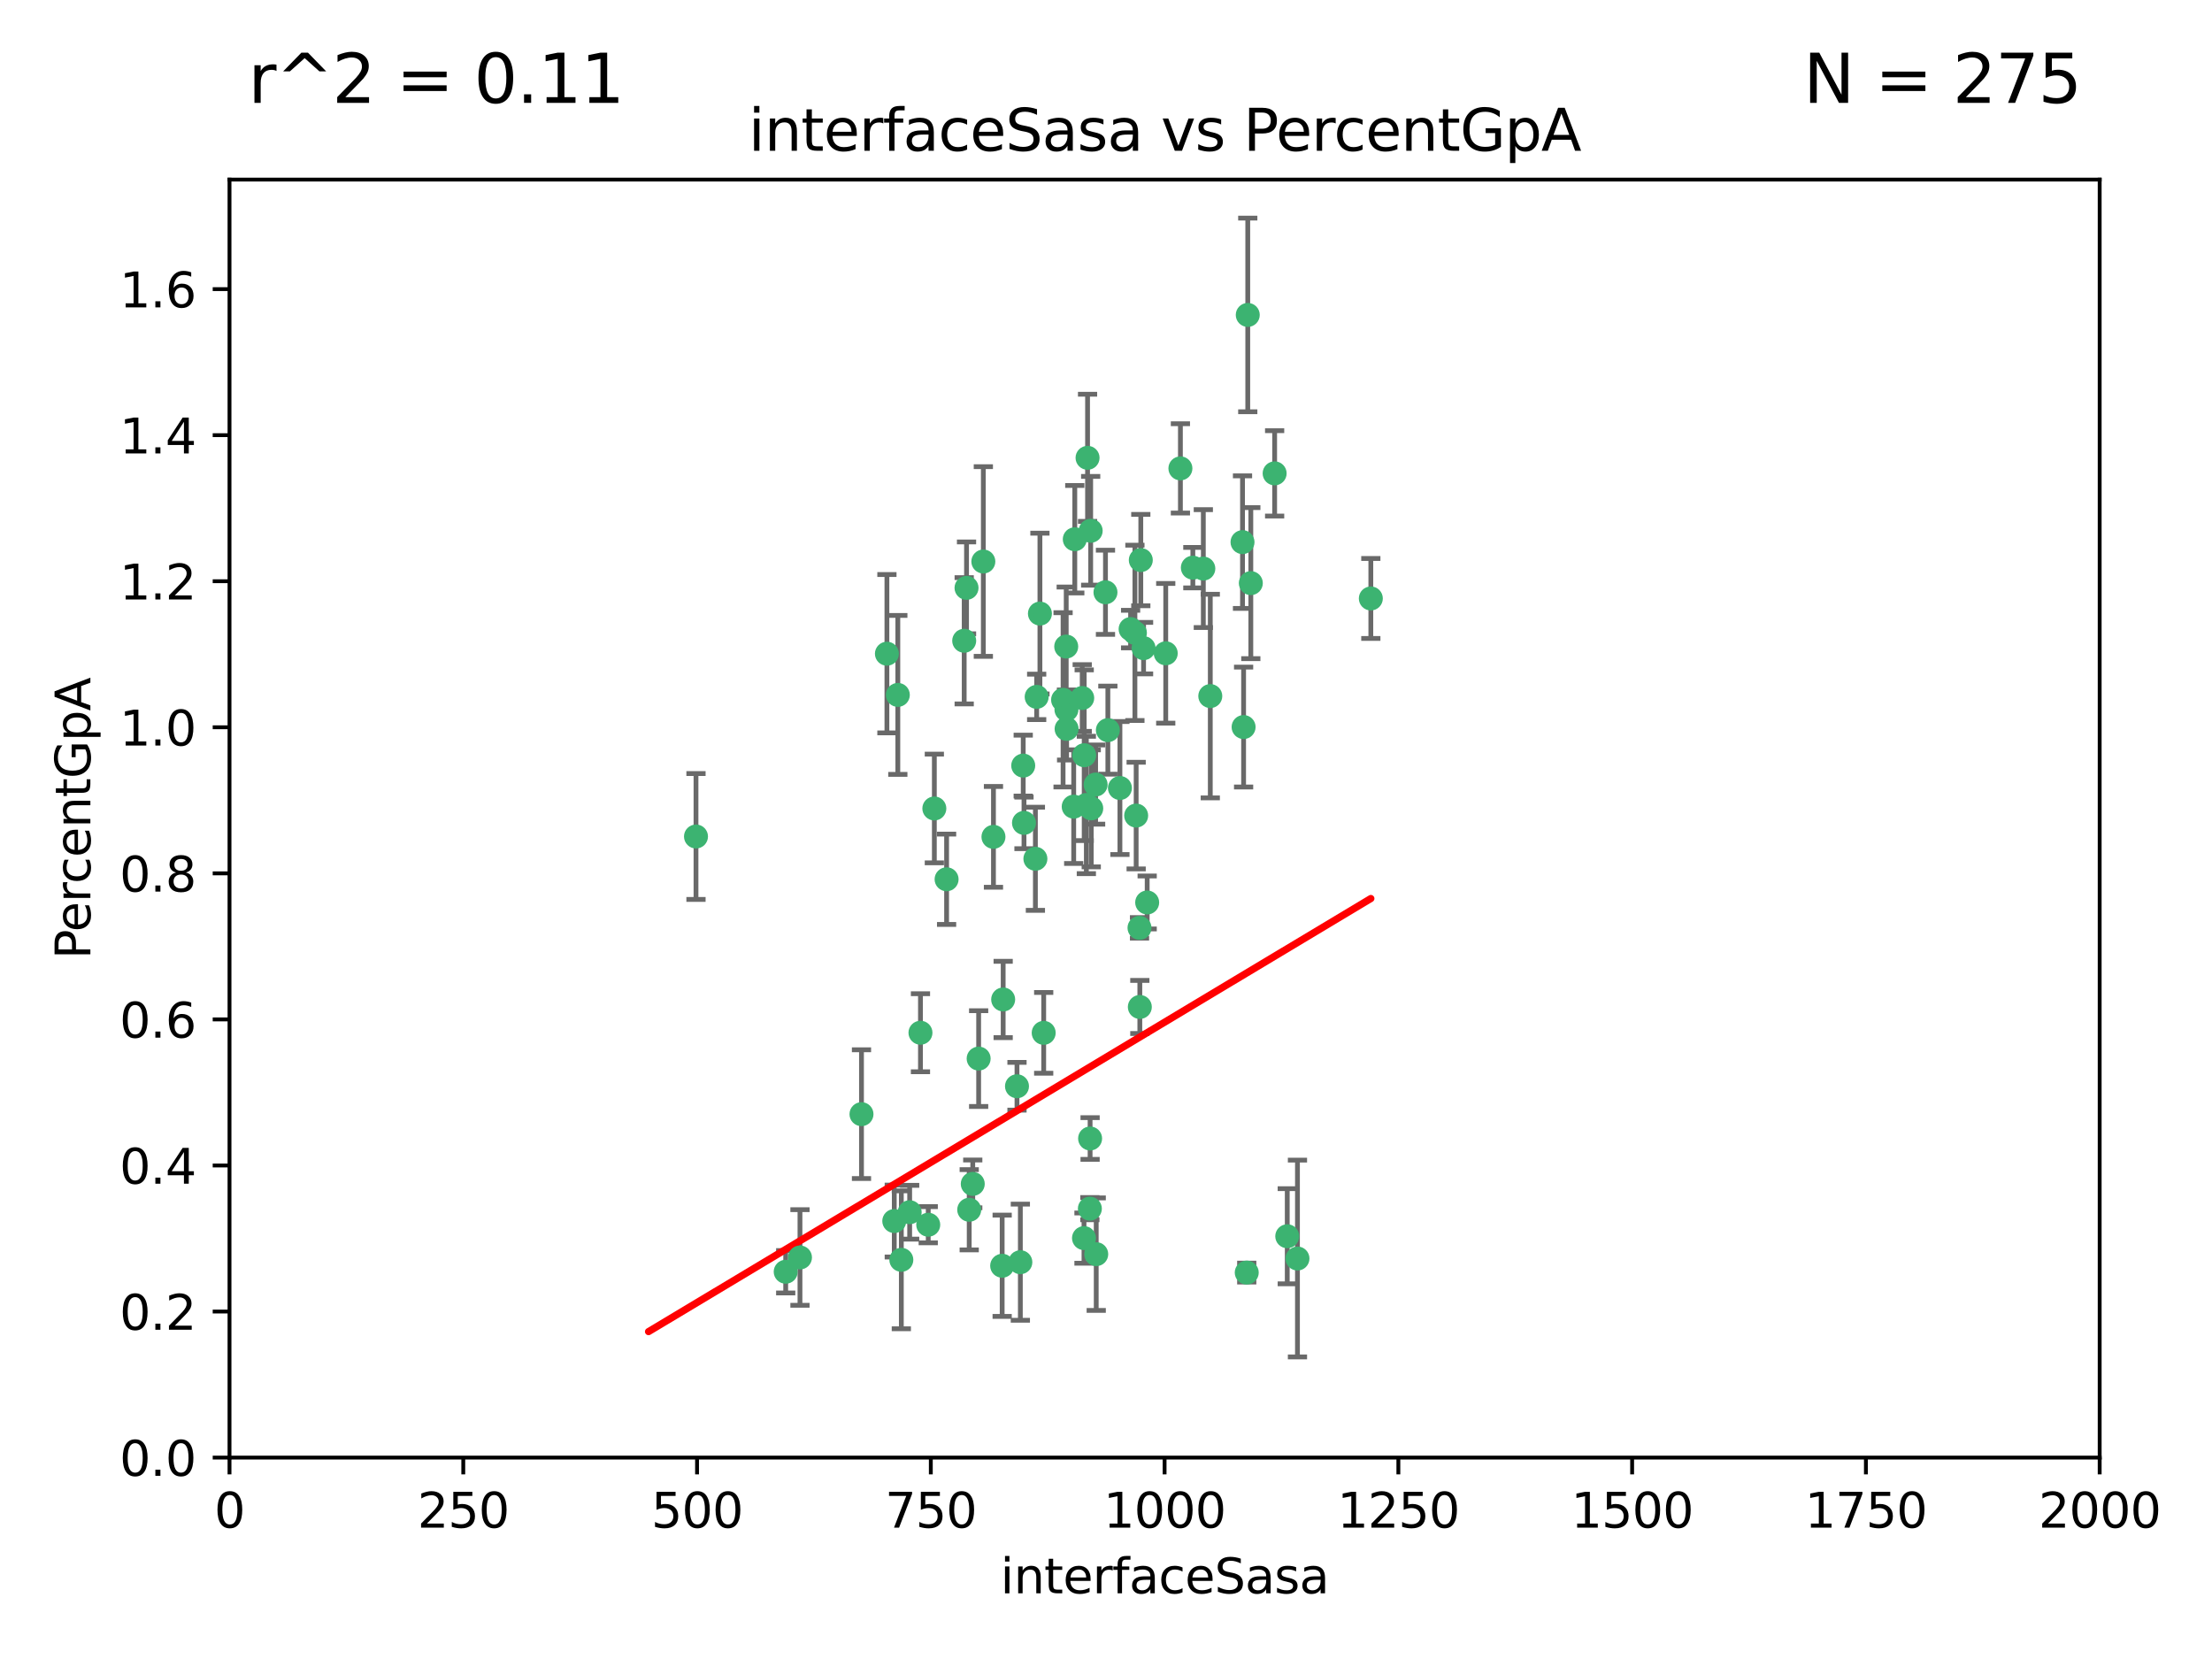 <?xml version="1.0" encoding="utf-8" standalone="no"?>
<!DOCTYPE svg PUBLIC "-//W3C//DTD SVG 1.1//EN"
  "http://www.w3.org/Graphics/SVG/1.1/DTD/svg11.dtd">
<svg xmlns:xlink="http://www.w3.org/1999/xlink" width="460.8pt" height="345.6pt" viewBox="0 0 460.8 345.6" xmlns="http://www.w3.org/2000/svg" version="1.1">
 <defs>
  <style type="text/css">*{stroke-linejoin: round; stroke-linecap: butt}</style>
 </defs>
 <g id="figure_1">
  <g id="patch_1">
   <path d="M 0 345.6 
L 460.8 345.6 
L 460.8 0 
L 0 0 
z
" style="fill: #ffffff"/>
  </g>
  <g id="axes_1">
   <g id="patch_2">
    <path d="M 47.81 303.64 
L 437.4 303.64 
L 437.4 37.411 
L 47.81 37.411 
z
" style="fill: #ffffff"/>
   </g>
   <g id="PathCollection_1">
    <defs>
     <path id="mbb49c3c418" d="M 0 1.118 
C 0.297 1.118 0.581 1 0.791 0.791 
C 1 0.581 1.118 0.297 1.118 0 
C 1.118 -0.297 1 -0.581 0.791 -0.791 
C 0.581 -1 0.297 -1.118 0 -1.118 
C -0.297 -1.118 -0.581 -1 -0.791 -0.791 
C -1 -0.581 -1.118 -0.297 -1.118 0 
C -1.118 0.297 -1 0.581 -0.791 0.791 
C -0.581 1 -0.297 1.118 0 1.118 
z
" style="stroke: #3cb371"/>
    </defs>
    <g clip-path="url(#pcf3294a32f)">
     <use xlink:href="#mbb49c3c418" x="258.839" y="112.935" style="fill: #3cb371; stroke: #3cb371"/>
     <use xlink:href="#mbb49c3c418" x="235.526" y="131.048" style="fill: #3cb371; stroke: #3cb371"/>
     <use xlink:href="#mbb49c3c418" x="265.53" y="98.611" style="fill: #3cb371; stroke: #3cb371"/>
     <use xlink:href="#mbb49c3c418" x="225.86" y="157.33" style="fill: #3cb371; stroke: #3cb371"/>
     <use xlink:href="#mbb49c3c418" x="259.065" y="151.457" style="fill: #3cb371; stroke: #3cb371"/>
     <use xlink:href="#mbb49c3c418" x="259.932" y="65.606" style="fill: #3cb371; stroke: #3cb371"/>
     <use xlink:href="#mbb49c3c418" x="242.845" y="136.097" style="fill: #3cb371; stroke: #3cb371"/>
     <use xlink:href="#mbb49c3c418" x="216.635" y="127.82" style="fill: #3cb371; stroke: #3cb371"/>
     <use xlink:href="#mbb49c3c418" x="163.676" y="264.927" style="fill: #3cb371; stroke: #3cb371"/>
     <use xlink:href="#mbb49c3c418" x="250.675" y="118.446" style="fill: #3cb371; stroke: #3cb371"/>
     <use xlink:href="#mbb49c3c418" x="233.3" y="164.157" style="fill: #3cb371; stroke: #3cb371"/>
     <use xlink:href="#mbb49c3c418" x="222.161" y="147.818" style="fill: #3cb371; stroke: #3cb371"/>
     <use xlink:href="#mbb49c3c418" x="221.458" y="145.786" style="fill: #3cb371; stroke: #3cb371"/>
     <use xlink:href="#mbb49c3c418" x="238.226" y="135.021" style="fill: #3cb371; stroke: #3cb371"/>
     <use xlink:href="#mbb49c3c418" x="236.422" y="131.834" style="fill: #3cb371; stroke: #3cb371"/>
     <use xlink:href="#mbb49c3c418" x="226.558" y="95.371" style="fill: #3cb371; stroke: #3cb371"/>
     <use xlink:href="#mbb49c3c418" x="223.671" y="168.041" style="fill: #3cb371; stroke: #3cb371"/>
     <use xlink:href="#mbb49c3c418" x="248.492" y="118.255" style="fill: #3cb371; stroke: #3cb371"/>
     <use xlink:href="#mbb49c3c418" x="223.897" y="112.334" style="fill: #3cb371; stroke: #3cb371"/>
     <use xlink:href="#mbb49c3c418" x="225.446" y="145.408" style="fill: #3cb371; stroke: #3cb371"/>
     <use xlink:href="#mbb49c3c418" x="230.29" y="123.385" style="fill: #3cb371; stroke: #3cb371"/>
     <use xlink:href="#mbb49c3c418" x="200.86" y="133.482" style="fill: #3cb371; stroke: #3cb371"/>
     <use xlink:href="#mbb49c3c418" x="217.42" y="215.161" style="fill: #3cb371; stroke: #3cb371"/>
     <use xlink:href="#mbb49c3c418" x="237.649" y="116.673" style="fill: #3cb371; stroke: #3cb371"/>
     <use xlink:href="#mbb49c3c418" x="259.72" y="265.1" style="fill: #3cb371; stroke: #3cb371"/>
     <use xlink:href="#mbb49c3c418" x="213.316" y="171.42" style="fill: #3cb371; stroke: #3cb371"/>
     <use xlink:href="#mbb49c3c418" x="204.848" y="116.973" style="fill: #3cb371; stroke: #3cb371"/>
     <use xlink:href="#mbb49c3c418" x="245.901" y="97.572" style="fill: #3cb371; stroke: #3cb371"/>
     <use xlink:href="#mbb49c3c418" x="285.569" y="124.669" style="fill: #3cb371; stroke: #3cb371"/>
     <use xlink:href="#mbb49c3c418" x="215.957" y="145.171" style="fill: #3cb371; stroke: #3cb371"/>
     <use xlink:href="#mbb49c3c418" x="194.641" y="168.419" style="fill: #3cb371; stroke: #3cb371"/>
     <use xlink:href="#mbb49c3c418" x="191.75" y="215.139" style="fill: #3cb371; stroke: #3cb371"/>
     <use xlink:href="#mbb49c3c418" x="184.761" y="136.178" style="fill: #3cb371; stroke: #3cb371"/>
     <use xlink:href="#mbb49c3c418" x="228.364" y="261.264" style="fill: #3cb371; stroke: #3cb371"/>
     <use xlink:href="#mbb49c3c418" x="213.156" y="159.488" style="fill: #3cb371; stroke: #3cb371"/>
     <use xlink:href="#mbb49c3c418" x="222.113" y="134.689" style="fill: #3cb371; stroke: #3cb371"/>
     <use xlink:href="#mbb49c3c418" x="215.692" y="178.897" style="fill: #3cb371; stroke: #3cb371"/>
     <use xlink:href="#mbb49c3c418" x="268.16" y="257.532" style="fill: #3cb371; stroke: #3cb371"/>
     <use xlink:href="#mbb49c3c418" x="228.237" y="163.438" style="fill: #3cb371; stroke: #3cb371"/>
     <use xlink:href="#mbb49c3c418" x="222.194" y="151.836" style="fill: #3cb371; stroke: #3cb371"/>
     <use xlink:href="#mbb49c3c418" x="225.816" y="257.919" style="fill: #3cb371; stroke: #3cb371"/>
     <use xlink:href="#mbb49c3c418" x="212.558" y="262.94" style="fill: #3cb371; stroke: #3cb371"/>
     <use xlink:href="#mbb49c3c418" x="202.643" y="246.63" style="fill: #3cb371; stroke: #3cb371"/>
     <use xlink:href="#mbb49c3c418" x="237.381" y="193.29" style="fill: #3cb371; stroke: #3cb371"/>
     <use xlink:href="#mbb49c3c418" x="197.192" y="183.167" style="fill: #3cb371; stroke: #3cb371"/>
     <use xlink:href="#mbb49c3c418" x="227.088" y="237.168" style="fill: #3cb371; stroke: #3cb371"/>
     <use xlink:href="#mbb49c3c418" x="208.978" y="208.206" style="fill: #3cb371; stroke: #3cb371"/>
     <use xlink:href="#mbb49c3c418" x="227.208" y="110.571" style="fill: #3cb371; stroke: #3cb371"/>
     <use xlink:href="#mbb49c3c418" x="260.569" y="121.476" style="fill: #3cb371; stroke: #3cb371"/>
     <use xlink:href="#mbb49c3c418" x="230.787" y="152.103" style="fill: #3cb371; stroke: #3cb371"/>
     <use xlink:href="#mbb49c3c418" x="236.683" y="169.899" style="fill: #3cb371; stroke: #3cb371"/>
     <use xlink:href="#mbb49c3c418" x="193.369" y="255.133" style="fill: #3cb371; stroke: #3cb371"/>
     <use xlink:href="#mbb49c3c418" x="206.956" y="174.332" style="fill: #3cb371; stroke: #3cb371"/>
     <use xlink:href="#mbb49c3c418" x="270.285" y="262.172" style="fill: #3cb371; stroke: #3cb371"/>
     <use xlink:href="#mbb49c3c418" x="237.447" y="209.769" style="fill: #3cb371; stroke: #3cb371"/>
     <use xlink:href="#mbb49c3c418" x="211.857" y="226.286" style="fill: #3cb371; stroke: #3cb371"/>
     <use xlink:href="#mbb49c3c418" x="203.87" y="220.522" style="fill: #3cb371; stroke: #3cb371"/>
     <use xlink:href="#mbb49c3c418" x="227.327" y="168.396" style="fill: #3cb371; stroke: #3cb371"/>
     <use xlink:href="#mbb49c3c418" x="186.294" y="254.364" style="fill: #3cb371; stroke: #3cb371"/>
     <use xlink:href="#mbb49c3c418" x="238.978" y="188.002" style="fill: #3cb371; stroke: #3cb371"/>
     <use xlink:href="#mbb49c3c418" x="166.649" y="261.955" style="fill: #3cb371; stroke: #3cb371"/>
     <use xlink:href="#mbb49c3c418" x="179.464" y="232.101" style="fill: #3cb371; stroke: #3cb371"/>
     <use xlink:href="#mbb49c3c418" x="187.764" y="262.443" style="fill: #3cb371; stroke: #3cb371"/>
     <use xlink:href="#mbb49c3c418" x="226.307" y="167.688" style="fill: #3cb371; stroke: #3cb371"/>
     <use xlink:href="#mbb49c3c418" x="201.345" y="122.465" style="fill: #3cb371; stroke: #3cb371"/>
     <use xlink:href="#mbb49c3c418" x="187.034" y="144.762" style="fill: #3cb371; stroke: #3cb371"/>
     <use xlink:href="#mbb49c3c418" x="252.125" y="145.004" style="fill: #3cb371; stroke: #3cb371"/>
     <use xlink:href="#mbb49c3c418" x="208.769" y="263.681" style="fill: #3cb371; stroke: #3cb371"/>
     <use xlink:href="#mbb49c3c418" x="201.905" y="252.015" style="fill: #3cb371; stroke: #3cb371"/>
     <use xlink:href="#mbb49c3c418" x="189.5" y="252.529" style="fill: #3cb371; stroke: #3cb371"/>
     <use xlink:href="#mbb49c3c418" x="227.039" y="251.785" style="fill: #3cb371; stroke: #3cb371"/>
     <use xlink:href="#mbb49c3c418" x="144.987" y="174.257" style="fill: #3cb371; stroke: #3cb371"/>
    </g>
   </g>
   <g id="matplotlib.axis_1">
    <g id="xtick_1">
     <g id="line2d_1">
      <defs>
       <path id="m41fd94921b" d="M 0 0 
L 0 3.5 
" style="stroke: #000000; stroke-width: 0.8"/>
      </defs>
      <g>
       <use xlink:href="#m41fd94921b" x="47.81" y="303.64" style="stroke: #000000; stroke-width: 0.8"/>
      </g>
     </g>
     <g id="text_1">
      <!-- 0 -->
      <g transform="translate(44.629 318.238)scale(0.1 -0.1)">
       <defs>
        <path id="DejaVuSans-30" d="M 2034 4250 
Q 1547 4250 1301 3770 
Q 1056 3291 1056 2328 
Q 1056 1369 1301 889 
Q 1547 409 2034 409 
Q 2525 409 2770 889 
Q 3016 1369 3016 2328 
Q 3016 3291 2770 3770 
Q 2525 4250 2034 4250 
z
M 2034 4750 
Q 2819 4750 3233 4129 
Q 3647 3509 3647 2328 
Q 3647 1150 3233 529 
Q 2819 -91 2034 -91 
Q 1250 -91 836 529 
Q 422 1150 422 2328 
Q 422 3509 836 4129 
Q 1250 4750 2034 4750 
z
" transform="scale(0.016)"/>
       </defs>
       <use xlink:href="#DejaVuSans-30"/>
      </g>
     </g>
    </g>
    <g id="xtick_2">
     <g id="line2d_2">
      <g>
       <use xlink:href="#m41fd94921b" x="96.509" y="303.64" style="stroke: #000000; stroke-width: 0.8"/>
      </g>
     </g>
     <g id="text_2">
      <!-- 250 -->
      <g transform="translate(86.965 318.238)scale(0.1 -0.1)">
       <defs>
        <path id="DejaVuSans-32" d="M 1228 531 
L 3431 531 
L 3431 0 
L 469 0 
L 469 531 
Q 828 903 1448 1529 
Q 2069 2156 2228 2338 
Q 2531 2678 2651 2914 
Q 2772 3150 2772 3378 
Q 2772 3750 2511 3984 
Q 2250 4219 1831 4219 
Q 1534 4219 1204 4116 
Q 875 4013 500 3803 
L 500 4441 
Q 881 4594 1212 4672 
Q 1544 4750 1819 4750 
Q 2544 4750 2975 4387 
Q 3406 4025 3406 3419 
Q 3406 3131 3298 2873 
Q 3191 2616 2906 2266 
Q 2828 2175 2409 1742 
Q 1991 1309 1228 531 
z
" transform="scale(0.016)"/>
        <path id="DejaVuSans-35" d="M 691 4666 
L 3169 4666 
L 3169 4134 
L 1269 4134 
L 1269 2991 
Q 1406 3038 1543 3061 
Q 1681 3084 1819 3084 
Q 2600 3084 3056 2656 
Q 3513 2228 3513 1497 
Q 3513 744 3044 326 
Q 2575 -91 1722 -91 
Q 1428 -91 1123 -41 
Q 819 9 494 109 
L 494 744 
Q 775 591 1075 516 
Q 1375 441 1709 441 
Q 2250 441 2565 725 
Q 2881 1009 2881 1497 
Q 2881 1984 2565 2268 
Q 2250 2553 1709 2553 
Q 1456 2553 1204 2497 
Q 953 2441 691 2322 
L 691 4666 
z
" transform="scale(0.016)"/>
       </defs>
       <use xlink:href="#DejaVuSans-32"/>
       <use xlink:href="#DejaVuSans-35" x="63.623"/>
       <use xlink:href="#DejaVuSans-30" x="127.246"/>
      </g>
     </g>
    </g>
    <g id="xtick_3">
     <g id="line2d_3">
      <g>
       <use xlink:href="#m41fd94921b" x="145.208" y="303.64" style="stroke: #000000; stroke-width: 0.8"/>
      </g>
     </g>
     <g id="text_3">
      <!-- 500 -->
      <g transform="translate(135.664 318.238)scale(0.1 -0.1)">
       <use xlink:href="#DejaVuSans-35"/>
       <use xlink:href="#DejaVuSans-30" x="63.623"/>
       <use xlink:href="#DejaVuSans-30" x="127.246"/>
      </g>
     </g>
    </g>
    <g id="xtick_4">
     <g id="line2d_4">
      <g>
       <use xlink:href="#m41fd94921b" x="193.906" y="303.64" style="stroke: #000000; stroke-width: 0.8"/>
      </g>
     </g>
     <g id="text_4">
      <!-- 750 -->
      <g transform="translate(184.363 318.238)scale(0.1 -0.1)">
       <defs>
        <path id="DejaVuSans-37" d="M 525 4666 
L 3525 4666 
L 3525 4397 
L 1831 0 
L 1172 0 
L 2766 4134 
L 525 4134 
L 525 4666 
z
" transform="scale(0.016)"/>
       </defs>
       <use xlink:href="#DejaVuSans-37"/>
       <use xlink:href="#DejaVuSans-35" x="63.623"/>
       <use xlink:href="#DejaVuSans-30" x="127.246"/>
      </g>
     </g>
    </g>
    <g id="xtick_5">
     <g id="line2d_5">
      <g>
       <use xlink:href="#m41fd94921b" x="242.605" y="303.64" style="stroke: #000000; stroke-width: 0.8"/>
      </g>
     </g>
     <g id="text_5">
      <!-- 1000 -->
      <g transform="translate(229.88 318.238)scale(0.1 -0.1)">
       <defs>
        <path id="DejaVuSans-31" d="M 794 531 
L 1825 531 
L 1825 4091 
L 703 3866 
L 703 4441 
L 1819 4666 
L 2450 4666 
L 2450 531 
L 3481 531 
L 3481 0 
L 794 0 
L 794 531 
z
" transform="scale(0.016)"/>
       </defs>
       <use xlink:href="#DejaVuSans-31"/>
       <use xlink:href="#DejaVuSans-30" x="63.623"/>
       <use xlink:href="#DejaVuSans-30" x="127.246"/>
       <use xlink:href="#DejaVuSans-30" x="190.869"/>
      </g>
     </g>
    </g>
    <g id="xtick_6">
     <g id="line2d_6">
      <g>
       <use xlink:href="#m41fd94921b" x="291.304" y="303.64" style="stroke: #000000; stroke-width: 0.8"/>
      </g>
     </g>
     <g id="text_6">
      <!-- 1250 -->
      <g transform="translate(278.579 318.238)scale(0.1 -0.1)">
       <use xlink:href="#DejaVuSans-31"/>
       <use xlink:href="#DejaVuSans-32" x="63.623"/>
       <use xlink:href="#DejaVuSans-35" x="127.246"/>
       <use xlink:href="#DejaVuSans-30" x="190.869"/>
      </g>
     </g>
    </g>
    <g id="xtick_7">
     <g id="line2d_7">
      <g>
       <use xlink:href="#m41fd94921b" x="340.002" y="303.64" style="stroke: #000000; stroke-width: 0.8"/>
      </g>
     </g>
     <g id="text_7">
      <!-- 1500 -->
      <g transform="translate(327.277 318.238)scale(0.1 -0.1)">
       <use xlink:href="#DejaVuSans-31"/>
       <use xlink:href="#DejaVuSans-35" x="63.623"/>
       <use xlink:href="#DejaVuSans-30" x="127.246"/>
       <use xlink:href="#DejaVuSans-30" x="190.869"/>
      </g>
     </g>
    </g>
    <g id="xtick_8">
     <g id="line2d_8">
      <g>
       <use xlink:href="#m41fd94921b" x="388.701" y="303.64" style="stroke: #000000; stroke-width: 0.8"/>
      </g>
     </g>
     <g id="text_8">
      <!-- 1750 -->
      <g transform="translate(375.976 318.238)scale(0.1 -0.1)">
       <use xlink:href="#DejaVuSans-31"/>
       <use xlink:href="#DejaVuSans-37" x="63.623"/>
       <use xlink:href="#DejaVuSans-35" x="127.246"/>
       <use xlink:href="#DejaVuSans-30" x="190.869"/>
      </g>
     </g>
    </g>
    <g id="xtick_9">
     <g id="line2d_9">
      <g>
       <use xlink:href="#m41fd94921b" x="437.4" y="303.64" style="stroke: #000000; stroke-width: 0.8"/>
      </g>
     </g>
     <g id="text_9">
      <!-- 2000 -->
      <g transform="translate(424.675 318.238)scale(0.1 -0.1)">
       <use xlink:href="#DejaVuSans-32"/>
       <use xlink:href="#DejaVuSans-30" x="63.623"/>
       <use xlink:href="#DejaVuSans-30" x="127.246"/>
       <use xlink:href="#DejaVuSans-30" x="190.869"/>
      </g>
     </g>
    </g>
    <g id="text_10">
     <!-- interfaceSasa -->
     <g transform="translate(208.398 331.917)scale(0.1 -0.1)">
      <defs>
       <path id="DejaVuSans-69" d="M 603 3500 
L 1178 3500 
L 1178 0 
L 603 0 
L 603 3500 
z
M 603 4863 
L 1178 4863 
L 1178 4134 
L 603 4134 
L 603 4863 
z
" transform="scale(0.016)"/>
       <path id="DejaVuSans-6e" d="M 3513 2113 
L 3513 0 
L 2938 0 
L 2938 2094 
Q 2938 2591 2744 2837 
Q 2550 3084 2163 3084 
Q 1697 3084 1428 2787 
Q 1159 2491 1159 1978 
L 1159 0 
L 581 0 
L 581 3500 
L 1159 3500 
L 1159 2956 
Q 1366 3272 1645 3428 
Q 1925 3584 2291 3584 
Q 2894 3584 3203 3211 
Q 3513 2838 3513 2113 
z
" transform="scale(0.016)"/>
       <path id="DejaVuSans-74" d="M 1172 4494 
L 1172 3500 
L 2356 3500 
L 2356 3053 
L 1172 3053 
L 1172 1153 
Q 1172 725 1289 603 
Q 1406 481 1766 481 
L 2356 481 
L 2356 0 
L 1766 0 
Q 1100 0 847 248 
Q 594 497 594 1153 
L 594 3053 
L 172 3053 
L 172 3500 
L 594 3500 
L 594 4494 
L 1172 4494 
z
" transform="scale(0.016)"/>
       <path id="DejaVuSans-65" d="M 3597 1894 
L 3597 1613 
L 953 1613 
Q 991 1019 1311 708 
Q 1631 397 2203 397 
Q 2534 397 2845 478 
Q 3156 559 3463 722 
L 3463 178 
Q 3153 47 2828 -22 
Q 2503 -91 2169 -91 
Q 1331 -91 842 396 
Q 353 884 353 1716 
Q 353 2575 817 3079 
Q 1281 3584 2069 3584 
Q 2775 3584 3186 3129 
Q 3597 2675 3597 1894 
z
M 3022 2063 
Q 3016 2534 2758 2815 
Q 2500 3097 2075 3097 
Q 1594 3097 1305 2825 
Q 1016 2553 972 2059 
L 3022 2063 
z
" transform="scale(0.016)"/>
       <path id="DejaVuSans-72" d="M 2631 2963 
Q 2534 3019 2420 3045 
Q 2306 3072 2169 3072 
Q 1681 3072 1420 2755 
Q 1159 2438 1159 1844 
L 1159 0 
L 581 0 
L 581 3500 
L 1159 3500 
L 1159 2956 
Q 1341 3275 1631 3429 
Q 1922 3584 2338 3584 
Q 2397 3584 2469 3576 
Q 2541 3569 2628 3553 
L 2631 2963 
z
" transform="scale(0.016)"/>
       <path id="DejaVuSans-66" d="M 2375 4863 
L 2375 4384 
L 1825 4384 
Q 1516 4384 1395 4259 
Q 1275 4134 1275 3809 
L 1275 3500 
L 2222 3500 
L 2222 3053 
L 1275 3053 
L 1275 0 
L 697 0 
L 697 3053 
L 147 3053 
L 147 3500 
L 697 3500 
L 697 3744 
Q 697 4328 969 4595 
Q 1241 4863 1831 4863 
L 2375 4863 
z
" transform="scale(0.016)"/>
       <path id="DejaVuSans-61" d="M 2194 1759 
Q 1497 1759 1228 1600 
Q 959 1441 959 1056 
Q 959 750 1161 570 
Q 1363 391 1709 391 
Q 2188 391 2477 730 
Q 2766 1069 2766 1631 
L 2766 1759 
L 2194 1759 
z
M 3341 1997 
L 3341 0 
L 2766 0 
L 2766 531 
Q 2569 213 2275 61 
Q 1981 -91 1556 -91 
Q 1019 -91 701 211 
Q 384 513 384 1019 
Q 384 1609 779 1909 
Q 1175 2209 1959 2209 
L 2766 2209 
L 2766 2266 
Q 2766 2663 2505 2880 
Q 2244 3097 1772 3097 
Q 1472 3097 1187 3025 
Q 903 2953 641 2809 
L 641 3341 
Q 956 3463 1253 3523 
Q 1550 3584 1831 3584 
Q 2591 3584 2966 3190 
Q 3341 2797 3341 1997 
z
" transform="scale(0.016)"/>
       <path id="DejaVuSans-63" d="M 3122 3366 
L 3122 2828 
Q 2878 2963 2633 3030 
Q 2388 3097 2138 3097 
Q 1578 3097 1268 2742 
Q 959 2388 959 1747 
Q 959 1106 1268 751 
Q 1578 397 2138 397 
Q 2388 397 2633 464 
Q 2878 531 3122 666 
L 3122 134 
Q 2881 22 2623 -34 
Q 2366 -91 2075 -91 
Q 1284 -91 818 406 
Q 353 903 353 1747 
Q 353 2603 823 3093 
Q 1294 3584 2113 3584 
Q 2378 3584 2631 3529 
Q 2884 3475 3122 3366 
z
" transform="scale(0.016)"/>
       <path id="DejaVuSans-53" d="M 3425 4513 
L 3425 3897 
Q 3066 4069 2747 4153 
Q 2428 4238 2131 4238 
Q 1616 4238 1336 4038 
Q 1056 3838 1056 3469 
Q 1056 3159 1242 3001 
Q 1428 2844 1947 2747 
L 2328 2669 
Q 3034 2534 3370 2195 
Q 3706 1856 3706 1288 
Q 3706 609 3251 259 
Q 2797 -91 1919 -91 
Q 1588 -91 1214 -16 
Q 841 59 441 206 
L 441 856 
Q 825 641 1194 531 
Q 1563 422 1919 422 
Q 2459 422 2753 634 
Q 3047 847 3047 1241 
Q 3047 1584 2836 1778 
Q 2625 1972 2144 2069 
L 1759 2144 
Q 1053 2284 737 2584 
Q 422 2884 422 3419 
Q 422 4038 858 4394 
Q 1294 4750 2059 4750 
Q 2388 4750 2728 4690 
Q 3069 4631 3425 4513 
z
" transform="scale(0.016)"/>
       <path id="DejaVuSans-73" d="M 2834 3397 
L 2834 2853 
Q 2591 2978 2328 3040 
Q 2066 3103 1784 3103 
Q 1356 3103 1142 2972 
Q 928 2841 928 2578 
Q 928 2378 1081 2264 
Q 1234 2150 1697 2047 
L 1894 2003 
Q 2506 1872 2764 1633 
Q 3022 1394 3022 966 
Q 3022 478 2636 193 
Q 2250 -91 1575 -91 
Q 1294 -91 989 -36 
Q 684 19 347 128 
L 347 722 
Q 666 556 975 473 
Q 1284 391 1588 391 
Q 1994 391 2212 530 
Q 2431 669 2431 922 
Q 2431 1156 2273 1281 
Q 2116 1406 1581 1522 
L 1381 1569 
Q 847 1681 609 1914 
Q 372 2147 372 2553 
Q 372 3047 722 3315 
Q 1072 3584 1716 3584 
Q 2034 3584 2315 3537 
Q 2597 3491 2834 3397 
z
" transform="scale(0.016)"/>
      </defs>
      <use xlink:href="#DejaVuSans-69"/>
      <use xlink:href="#DejaVuSans-6e" x="27.783"/>
      <use xlink:href="#DejaVuSans-74" x="91.162"/>
      <use xlink:href="#DejaVuSans-65" x="130.371"/>
      <use xlink:href="#DejaVuSans-72" x="191.895"/>
      <use xlink:href="#DejaVuSans-66" x="233.008"/>
      <use xlink:href="#DejaVuSans-61" x="268.213"/>
      <use xlink:href="#DejaVuSans-63" x="329.492"/>
      <use xlink:href="#DejaVuSans-65" x="384.473"/>
      <use xlink:href="#DejaVuSans-53" x="445.996"/>
      <use xlink:href="#DejaVuSans-61" x="509.473"/>
      <use xlink:href="#DejaVuSans-73" x="570.752"/>
      <use xlink:href="#DejaVuSans-61" x="622.852"/>
     </g>
    </g>
   </g>
   <g id="matplotlib.axis_2">
    <g id="ytick_1">
     <g id="line2d_10">
      <defs>
       <path id="m6d2e819f66" d="M 0 0 
L -3.5 0 
" style="stroke: #000000; stroke-width: 0.8"/>
      </defs>
      <g>
       <use xlink:href="#m6d2e819f66" x="47.81" y="303.64" style="stroke: #000000; stroke-width: 0.8"/>
      </g>
     </g>
     <g id="text_11">
      <!-- 0.0 -->
      <g transform="translate(24.907 307.439)scale(0.1 -0.1)">
       <defs>
        <path id="DejaVuSans-2e" d="M 684 794 
L 1344 794 
L 1344 0 
L 684 0 
L 684 794 
z
" transform="scale(0.016)"/>
       </defs>
       <use xlink:href="#DejaVuSans-30"/>
       <use xlink:href="#DejaVuSans-2e" x="63.623"/>
       <use xlink:href="#DejaVuSans-30" x="95.41"/>
      </g>
     </g>
    </g>
    <g id="ytick_2">
     <g id="line2d_11">
      <g>
       <use xlink:href="#m6d2e819f66" x="47.81" y="273.214" style="stroke: #000000; stroke-width: 0.8"/>
      </g>
     </g>
     <g id="text_12">
      <!-- 0.2 -->
      <g transform="translate(24.907 277.013)scale(0.1 -0.1)">
       <use xlink:href="#DejaVuSans-30"/>
       <use xlink:href="#DejaVuSans-2e" x="63.623"/>
       <use xlink:href="#DejaVuSans-32" x="95.41"/>
      </g>
     </g>
    </g>
    <g id="ytick_3">
     <g id="line2d_12">
      <g>
       <use xlink:href="#m6d2e819f66" x="47.81" y="242.788" style="stroke: #000000; stroke-width: 0.8"/>
      </g>
     </g>
     <g id="text_13">
      <!-- 0.4 -->
      <g transform="translate(24.907 246.587)scale(0.1 -0.1)">
       <defs>
        <path id="DejaVuSans-34" d="M 2419 4116 
L 825 1625 
L 2419 1625 
L 2419 4116 
z
M 2253 4666 
L 3047 4666 
L 3047 1625 
L 3713 1625 
L 3713 1100 
L 3047 1100 
L 3047 0 
L 2419 0 
L 2419 1100 
L 313 1100 
L 313 1709 
L 2253 4666 
z
" transform="scale(0.016)"/>
       </defs>
       <use xlink:href="#DejaVuSans-30"/>
       <use xlink:href="#DejaVuSans-2e" x="63.623"/>
       <use xlink:href="#DejaVuSans-34" x="95.41"/>
      </g>
     </g>
    </g>
    <g id="ytick_4">
     <g id="line2d_13">
      <g>
       <use xlink:href="#m6d2e819f66" x="47.81" y="212.362" style="stroke: #000000; stroke-width: 0.8"/>
      </g>
     </g>
     <g id="text_14">
      <!-- 0.6 -->
      <g transform="translate(24.907 216.161)scale(0.1 -0.1)">
       <defs>
        <path id="DejaVuSans-36" d="M 2113 2584 
Q 1688 2584 1439 2293 
Q 1191 2003 1191 1497 
Q 1191 994 1439 701 
Q 1688 409 2113 409 
Q 2538 409 2786 701 
Q 3034 994 3034 1497 
Q 3034 2003 2786 2293 
Q 2538 2584 2113 2584 
z
M 3366 4563 
L 3366 3988 
Q 3128 4100 2886 4159 
Q 2644 4219 2406 4219 
Q 1781 4219 1451 3797 
Q 1122 3375 1075 2522 
Q 1259 2794 1537 2939 
Q 1816 3084 2150 3084 
Q 2853 3084 3261 2657 
Q 3669 2231 3669 1497 
Q 3669 778 3244 343 
Q 2819 -91 2113 -91 
Q 1303 -91 875 529 
Q 447 1150 447 2328 
Q 447 3434 972 4092 
Q 1497 4750 2381 4750 
Q 2619 4750 2861 4703 
Q 3103 4656 3366 4563 
z
" transform="scale(0.016)"/>
       </defs>
       <use xlink:href="#DejaVuSans-30"/>
       <use xlink:href="#DejaVuSans-2e" x="63.623"/>
       <use xlink:href="#DejaVuSans-36" x="95.41"/>
      </g>
     </g>
    </g>
    <g id="ytick_5">
     <g id="line2d_14">
      <g>
       <use xlink:href="#m6d2e819f66" x="47.81" y="181.935" style="stroke: #000000; stroke-width: 0.8"/>
      </g>
     </g>
     <g id="text_15">
      <!-- 0.8 -->
      <g transform="translate(24.907 185.735)scale(0.1 -0.1)">
       <defs>
        <path id="DejaVuSans-38" d="M 2034 2216 
Q 1584 2216 1326 1975 
Q 1069 1734 1069 1313 
Q 1069 891 1326 650 
Q 1584 409 2034 409 
Q 2484 409 2743 651 
Q 3003 894 3003 1313 
Q 3003 1734 2745 1975 
Q 2488 2216 2034 2216 
z
M 1403 2484 
Q 997 2584 770 2862 
Q 544 3141 544 3541 
Q 544 4100 942 4425 
Q 1341 4750 2034 4750 
Q 2731 4750 3128 4425 
Q 3525 4100 3525 3541 
Q 3525 3141 3298 2862 
Q 3072 2584 2669 2484 
Q 3125 2378 3379 2068 
Q 3634 1759 3634 1313 
Q 3634 634 3220 271 
Q 2806 -91 2034 -91 
Q 1263 -91 848 271 
Q 434 634 434 1313 
Q 434 1759 690 2068 
Q 947 2378 1403 2484 
z
M 1172 3481 
Q 1172 3119 1398 2916 
Q 1625 2713 2034 2713 
Q 2441 2713 2670 2916 
Q 2900 3119 2900 3481 
Q 2900 3844 2670 4047 
Q 2441 4250 2034 4250 
Q 1625 4250 1398 4047 
Q 1172 3844 1172 3481 
z
" transform="scale(0.016)"/>
       </defs>
       <use xlink:href="#DejaVuSans-30"/>
       <use xlink:href="#DejaVuSans-2e" x="63.623"/>
       <use xlink:href="#DejaVuSans-38" x="95.41"/>
      </g>
     </g>
    </g>
    <g id="ytick_6">
     <g id="line2d_15">
      <g>
       <use xlink:href="#m6d2e819f66" x="47.81" y="151.509" style="stroke: #000000; stroke-width: 0.8"/>
      </g>
     </g>
     <g id="text_16">
      <!-- 1.0 -->
      <g transform="translate(24.907 155.308)scale(0.1 -0.1)">
       <use xlink:href="#DejaVuSans-31"/>
       <use xlink:href="#DejaVuSans-2e" x="63.623"/>
       <use xlink:href="#DejaVuSans-30" x="95.41"/>
      </g>
     </g>
    </g>
    <g id="ytick_7">
     <g id="line2d_16">
      <g>
       <use xlink:href="#m6d2e819f66" x="47.81" y="121.083" style="stroke: #000000; stroke-width: 0.8"/>
      </g>
     </g>
     <g id="text_17">
      <!-- 1.2 -->
      <g transform="translate(24.907 124.882)scale(0.1 -0.1)">
       <use xlink:href="#DejaVuSans-31"/>
       <use xlink:href="#DejaVuSans-2e" x="63.623"/>
       <use xlink:href="#DejaVuSans-32" x="95.41"/>
      </g>
     </g>
    </g>
    <g id="ytick_8">
     <g id="line2d_17">
      <g>
       <use xlink:href="#m6d2e819f66" x="47.81" y="90.657" style="stroke: #000000; stroke-width: 0.8"/>
      </g>
     </g>
     <g id="text_18">
      <!-- 1.4 -->
      <g transform="translate(24.907 94.456)scale(0.1 -0.1)">
       <use xlink:href="#DejaVuSans-31"/>
       <use xlink:href="#DejaVuSans-2e" x="63.623"/>
       <use xlink:href="#DejaVuSans-34" x="95.41"/>
      </g>
     </g>
    </g>
    <g id="ytick_9">
     <g id="line2d_18">
      <g>
       <use xlink:href="#m6d2e819f66" x="47.81" y="60.231" style="stroke: #000000; stroke-width: 0.8"/>
      </g>
     </g>
     <g id="text_19">
      <!-- 1.6 -->
      <g transform="translate(24.907 64.03)scale(0.1 -0.1)">
       <use xlink:href="#DejaVuSans-31"/>
       <use xlink:href="#DejaVuSans-2e" x="63.623"/>
       <use xlink:href="#DejaVuSans-36" x="95.41"/>
      </g>
     </g>
    </g>
    <g id="text_20">
     <!-- PercentGpA -->
     <g transform="translate(18.827 199.802)rotate(-90)scale(0.1 -0.1)">
      <defs>
       <path id="DejaVuSans-50" d="M 1259 4147 
L 1259 2394 
L 2053 2394 
Q 2494 2394 2734 2622 
Q 2975 2850 2975 3272 
Q 2975 3691 2734 3919 
Q 2494 4147 2053 4147 
L 1259 4147 
z
M 628 4666 
L 2053 4666 
Q 2838 4666 3239 4311 
Q 3641 3956 3641 3272 
Q 3641 2581 3239 2228 
Q 2838 1875 2053 1875 
L 1259 1875 
L 1259 0 
L 628 0 
L 628 4666 
z
" transform="scale(0.016)"/>
       <path id="DejaVuSans-47" d="M 3809 666 
L 3809 1919 
L 2778 1919 
L 2778 2438 
L 4434 2438 
L 4434 434 
Q 4069 175 3628 42 
Q 3188 -91 2688 -91 
Q 1594 -91 976 548 
Q 359 1188 359 2328 
Q 359 3472 976 4111 
Q 1594 4750 2688 4750 
Q 3144 4750 3555 4637 
Q 3966 4525 4313 4306 
L 4313 3634 
Q 3963 3931 3569 4081 
Q 3175 4231 2741 4231 
Q 1884 4231 1454 3753 
Q 1025 3275 1025 2328 
Q 1025 1384 1454 906 
Q 1884 428 2741 428 
Q 3075 428 3337 486 
Q 3600 544 3809 666 
z
" transform="scale(0.016)"/>
       <path id="DejaVuSans-70" d="M 1159 525 
L 1159 -1331 
L 581 -1331 
L 581 3500 
L 1159 3500 
L 1159 2969 
Q 1341 3281 1617 3432 
Q 1894 3584 2278 3584 
Q 2916 3584 3314 3078 
Q 3713 2572 3713 1747 
Q 3713 922 3314 415 
Q 2916 -91 2278 -91 
Q 1894 -91 1617 61 
Q 1341 213 1159 525 
z
M 3116 1747 
Q 3116 2381 2855 2742 
Q 2594 3103 2138 3103 
Q 1681 3103 1420 2742 
Q 1159 2381 1159 1747 
Q 1159 1113 1420 752 
Q 1681 391 2138 391 
Q 2594 391 2855 752 
Q 3116 1113 3116 1747 
z
" transform="scale(0.016)"/>
       <path id="DejaVuSans-41" d="M 2188 4044 
L 1331 1722 
L 3047 1722 
L 2188 4044 
z
M 1831 4666 
L 2547 4666 
L 4325 0 
L 3669 0 
L 3244 1197 
L 1141 1197 
L 716 0 
L 50 0 
L 1831 4666 
z
" transform="scale(0.016)"/>
      </defs>
      <use xlink:href="#DejaVuSans-50"/>
      <use xlink:href="#DejaVuSans-65" x="56.678"/>
      <use xlink:href="#DejaVuSans-72" x="118.201"/>
      <use xlink:href="#DejaVuSans-63" x="157.064"/>
      <use xlink:href="#DejaVuSans-65" x="212.045"/>
      <use xlink:href="#DejaVuSans-6e" x="273.568"/>
      <use xlink:href="#DejaVuSans-74" x="336.947"/>
      <use xlink:href="#DejaVuSans-47" x="376.156"/>
      <use xlink:href="#DejaVuSans-70" x="453.646"/>
      <use xlink:href="#DejaVuSans-41" x="517.123"/>
     </g>
    </g>
   </g>
   <g id="LineCollection_1">
    <path d="M 258.839 126.742 
L 258.839 99.128 
" clip-path="url(#pcf3294a32f)" style="fill: none; stroke: #696969"/>
    <path d="M 235.526 134.958 
L 235.526 127.138 
" clip-path="url(#pcf3294a32f)" style="fill: none; stroke: #696969"/>
    <path d="M 265.53 107.5 
L 265.53 89.723 
" clip-path="url(#pcf3294a32f)" style="fill: none; stroke: #696969"/>
    <path d="M 225.86 175.107 
L 225.86 139.552 
" clip-path="url(#pcf3294a32f)" style="fill: none; stroke: #696969"/>
    <path d="M 259.065 163.945 
L 259.065 138.968 
" clip-path="url(#pcf3294a32f)" style="fill: none; stroke: #696969"/>
    <path d="M 259.932 85.777 
L 259.932 45.434 
" clip-path="url(#pcf3294a32f)" style="fill: none; stroke: #696969"/>
    <path d="M 242.845 150.645 
L 242.845 121.55 
" clip-path="url(#pcf3294a32f)" style="fill: none; stroke: #696969"/>
    <path d="M 216.635 144.568 
L 216.635 111.073 
" clip-path="url(#pcf3294a32f)" style="fill: none; stroke: #696969"/>
    <path d="M 163.676 269.346 
L 163.676 260.509 
" clip-path="url(#pcf3294a32f)" style="fill: none; stroke: #696969"/>
    <path d="M 250.675 130.722 
L 250.675 106.17 
" clip-path="url(#pcf3294a32f)" style="fill: none; stroke: #696969"/>
    <path d="M 233.3 178.007 
L 233.3 150.307 
" clip-path="url(#pcf3294a32f)" style="fill: none; stroke: #696969"/>
    <path d="M 222.161 151.909 
L 222.161 143.727 
" clip-path="url(#pcf3294a32f)" style="fill: none; stroke: #696969"/>
    <path d="M 221.458 163.937 
L 221.458 127.634 
" clip-path="url(#pcf3294a32f)" style="fill: none; stroke: #696969"/>
    <path d="M 238.226 140.382 
L 238.226 129.659 
" clip-path="url(#pcf3294a32f)" style="fill: none; stroke: #696969"/>
    <path d="M 236.422 150.092 
L 236.422 113.575 
" clip-path="url(#pcf3294a32f)" style="fill: none; stroke: #696969"/>
    <path d="M 226.558 108.615 
L 226.558 82.127 
" clip-path="url(#pcf3294a32f)" style="fill: none; stroke: #696969"/>
    <path d="M 223.671 179.882 
L 223.671 156.201 
" clip-path="url(#pcf3294a32f)" style="fill: none; stroke: #696969"/>
    <path d="M 248.492 122.472 
L 248.492 114.039 
" clip-path="url(#pcf3294a32f)" style="fill: none; stroke: #696969"/>
    <path d="M 223.897 123.529 
L 223.897 101.139 
" clip-path="url(#pcf3294a32f)" style="fill: none; stroke: #696969"/>
    <path d="M 225.446 152.361 
L 225.446 138.456 
" clip-path="url(#pcf3294a32f)" style="fill: none; stroke: #696969"/>
    <path d="M 230.29 132.151 
L 230.29 114.62 
" clip-path="url(#pcf3294a32f)" style="fill: none; stroke: #696969"/>
    <path d="M 200.86 146.637 
L 200.86 120.327 
" clip-path="url(#pcf3294a32f)" style="fill: none; stroke: #696969"/>
    <path d="M 217.42 223.572 
L 217.42 206.751 
" clip-path="url(#pcf3294a32f)" style="fill: none; stroke: #696969"/>
    <path d="M 237.649 126.191 
L 237.649 107.154 
" clip-path="url(#pcf3294a32f)" style="fill: none; stroke: #696969"/>
    <path d="M 259.72 267.073 
L 259.72 263.128 
" clip-path="url(#pcf3294a32f)" style="fill: none; stroke: #696969"/>
    <path d="M 213.316 176.791 
L 213.316 166.049 
" clip-path="url(#pcf3294a32f)" style="fill: none; stroke: #696969"/>
    <path d="M 204.848 136.73 
L 204.848 97.216 
" clip-path="url(#pcf3294a32f)" style="fill: none; stroke: #696969"/>
    <path d="M 245.901 106.878 
L 245.901 88.267 
" clip-path="url(#pcf3294a32f)" style="fill: none; stroke: #696969"/>
    <path d="M 285.569 132.997 
L 285.569 116.341 
" clip-path="url(#pcf3294a32f)" style="fill: none; stroke: #696969"/>
    <path d="M 215.957 149.901 
L 215.957 140.441 
" clip-path="url(#pcf3294a32f)" style="fill: none; stroke: #696969"/>
    <path d="M 194.641 179.743 
L 194.641 157.094 
" clip-path="url(#pcf3294a32f)" style="fill: none; stroke: #696969"/>
    <path d="M 191.75 223.268 
L 191.75 207.01 
" clip-path="url(#pcf3294a32f)" style="fill: none; stroke: #696969"/>
    <path d="M 184.761 152.672 
L 184.761 119.684 
" clip-path="url(#pcf3294a32f)" style="fill: none; stroke: #696969"/>
    <path d="M 228.364 272.983 
L 228.364 249.544 
" clip-path="url(#pcf3294a32f)" style="fill: none; stroke: #696969"/>
    <path d="M 213.156 165.831 
L 213.156 153.145 
" clip-path="url(#pcf3294a32f)" style="fill: none; stroke: #696969"/>
    <path d="M 222.113 147.086 
L 222.113 122.292 
" clip-path="url(#pcf3294a32f)" style="fill: none; stroke: #696969"/>
    <path d="M 215.692 189.642 
L 215.692 168.152 
" clip-path="url(#pcf3294a32f)" style="fill: none; stroke: #696969"/>
    <path d="M 268.16 267.446 
L 268.16 247.618 
" clip-path="url(#pcf3294a32f)" style="fill: none; stroke: #696969"/>
    <path d="M 228.237 171.687 
L 228.237 155.189 
" clip-path="url(#pcf3294a32f)" style="fill: none; stroke: #696969"/>
    <path d="M 222.194 158.321 
L 222.194 145.352 
" clip-path="url(#pcf3294a32f)" style="fill: none; stroke: #696969"/>
    <path d="M 225.816 263.155 
L 225.816 252.684 
" clip-path="url(#pcf3294a32f)" style="fill: none; stroke: #696969"/>
    <path d="M 212.558 275.039 
L 212.558 250.841 
" clip-path="url(#pcf3294a32f)" style="fill: none; stroke: #696969"/>
    <path d="M 202.643 251.607 
L 202.643 241.653 
" clip-path="url(#pcf3294a32f)" style="fill: none; stroke: #696969"/>
    <path d="M 237.381 195.434 
L 237.381 191.146 
" clip-path="url(#pcf3294a32f)" style="fill: none; stroke: #696969"/>
    <path d="M 197.192 192.579 
L 197.192 173.755 
" clip-path="url(#pcf3294a32f)" style="fill: none; stroke: #696969"/>
    <path d="M 227.088 241.512 
L 227.088 232.824 
" clip-path="url(#pcf3294a32f)" style="fill: none; stroke: #696969"/>
    <path d="M 208.978 216.157 
L 208.978 200.256 
" clip-path="url(#pcf3294a32f)" style="fill: none; stroke: #696969"/>
    <path d="M 227.208 121.897 
L 227.208 99.245 
" clip-path="url(#pcf3294a32f)" style="fill: none; stroke: #696969"/>
    <path d="M 260.569 137.206 
L 260.569 105.745 
" clip-path="url(#pcf3294a32f)" style="fill: none; stroke: #696969"/>
    <path d="M 230.787 161.277 
L 230.787 142.929 
" clip-path="url(#pcf3294a32f)" style="fill: none; stroke: #696969"/>
    <path d="M 236.683 181.006 
L 236.683 158.792 
" clip-path="url(#pcf3294a32f)" style="fill: none; stroke: #696969"/>
    <path d="M 193.369 258.904 
L 193.369 251.363 
" clip-path="url(#pcf3294a32f)" style="fill: none; stroke: #696969"/>
    <path d="M 206.956 184.828 
L 206.956 163.836 
" clip-path="url(#pcf3294a32f)" style="fill: none; stroke: #696969"/>
    <path d="M 270.285 282.671 
L 270.285 241.673 
" clip-path="url(#pcf3294a32f)" style="fill: none; stroke: #696969"/>
    <path d="M 237.447 215.299 
L 237.447 204.239 
" clip-path="url(#pcf3294a32f)" style="fill: none; stroke: #696969"/>
    <path d="M 211.857 231.261 
L 211.857 221.311 
" clip-path="url(#pcf3294a32f)" style="fill: none; stroke: #696969"/>
    <path d="M 203.87 230.498 
L 203.87 210.546 
" clip-path="url(#pcf3294a32f)" style="fill: none; stroke: #696969"/>
    <path d="M 227.327 180.585 
L 227.327 156.208 
" clip-path="url(#pcf3294a32f)" style="fill: none; stroke: #696969"/>
    <path d="M 186.294 261.855 
L 186.294 246.872 
" clip-path="url(#pcf3294a32f)" style="fill: none; stroke: #696969"/>
    <path d="M 238.978 193.517 
L 238.978 182.486 
" clip-path="url(#pcf3294a32f)" style="fill: none; stroke: #696969"/>
    <path d="M 166.649 271.913 
L 166.649 251.998 
" clip-path="url(#pcf3294a32f)" style="fill: none; stroke: #696969"/>
    <path d="M 179.464 245.512 
L 179.464 218.691 
" clip-path="url(#pcf3294a32f)" style="fill: none; stroke: #696969"/>
    <path d="M 187.764 276.807 
L 187.764 248.078 
" clip-path="url(#pcf3294a32f)" style="fill: none; stroke: #696969"/>
    <path d="M 226.307 181.997 
L 226.307 153.38 
" clip-path="url(#pcf3294a32f)" style="fill: none; stroke: #696969"/>
    <path d="M 201.345 132.034 
L 201.345 112.895 
" clip-path="url(#pcf3294a32f)" style="fill: none; stroke: #696969"/>
    <path d="M 187.034 161.315 
L 187.034 128.209 
" clip-path="url(#pcf3294a32f)" style="fill: none; stroke: #696969"/>
    <path d="M 252.125 166.212 
L 252.125 123.796 
" clip-path="url(#pcf3294a32f)" style="fill: none; stroke: #696969"/>
    <path d="M 208.769 274.232 
L 208.769 253.131 
" clip-path="url(#pcf3294a32f)" style="fill: none; stroke: #696969"/>
    <path d="M 201.905 260.378 
L 201.905 243.652 
" clip-path="url(#pcf3294a32f)" style="fill: none; stroke: #696969"/>
    <path d="M 189.5 258.132 
L 189.5 246.926 
" clip-path="url(#pcf3294a32f)" style="fill: none; stroke: #696969"/>
    <path d="M 227.039 254.097 
L 227.039 249.473 
" clip-path="url(#pcf3294a32f)" style="fill: none; stroke: #696969"/>
    <path d="M 144.987 187.369 
L 144.987 161.144 
" clip-path="url(#pcf3294a32f)" style="fill: none; stroke: #696969"/>
   </g>
   <g id="line2d_19">
    <defs>
     <path id="m9d46fe108c" d="M 2 0 
L -2 -0 
" style="stroke: #696969"/>
    </defs>
    <g clip-path="url(#pcf3294a32f)">
     <use xlink:href="#m9d46fe108c" x="258.839" y="126.742" style="fill: #696969; stroke: #696969"/>
     <use xlink:href="#m9d46fe108c" x="235.526" y="134.958" style="fill: #696969; stroke: #696969"/>
     <use xlink:href="#m9d46fe108c" x="265.53" y="107.5" style="fill: #696969; stroke: #696969"/>
     <use xlink:href="#m9d46fe108c" x="225.86" y="175.107" style="fill: #696969; stroke: #696969"/>
     <use xlink:href="#m9d46fe108c" x="259.065" y="163.945" style="fill: #696969; stroke: #696969"/>
     <use xlink:href="#m9d46fe108c" x="259.932" y="85.777" style="fill: #696969; stroke: #696969"/>
     <use xlink:href="#m9d46fe108c" x="242.845" y="150.645" style="fill: #696969; stroke: #696969"/>
     <use xlink:href="#m9d46fe108c" x="216.635" y="144.568" style="fill: #696969; stroke: #696969"/>
     <use xlink:href="#m9d46fe108c" x="163.676" y="269.346" style="fill: #696969; stroke: #696969"/>
     <use xlink:href="#m9d46fe108c" x="250.675" y="130.722" style="fill: #696969; stroke: #696969"/>
     <use xlink:href="#m9d46fe108c" x="233.3" y="178.007" style="fill: #696969; stroke: #696969"/>
     <use xlink:href="#m9d46fe108c" x="222.161" y="151.909" style="fill: #696969; stroke: #696969"/>
     <use xlink:href="#m9d46fe108c" x="221.458" y="163.937" style="fill: #696969; stroke: #696969"/>
     <use xlink:href="#m9d46fe108c" x="238.226" y="140.382" style="fill: #696969; stroke: #696969"/>
     <use xlink:href="#m9d46fe108c" x="236.422" y="150.092" style="fill: #696969; stroke: #696969"/>
     <use xlink:href="#m9d46fe108c" x="226.558" y="108.615" style="fill: #696969; stroke: #696969"/>
     <use xlink:href="#m9d46fe108c" x="223.671" y="179.882" style="fill: #696969; stroke: #696969"/>
     <use xlink:href="#m9d46fe108c" x="248.492" y="122.472" style="fill: #696969; stroke: #696969"/>
     <use xlink:href="#m9d46fe108c" x="223.897" y="123.529" style="fill: #696969; stroke: #696969"/>
     <use xlink:href="#m9d46fe108c" x="225.446" y="152.361" style="fill: #696969; stroke: #696969"/>
     <use xlink:href="#m9d46fe108c" x="230.29" y="132.151" style="fill: #696969; stroke: #696969"/>
     <use xlink:href="#m9d46fe108c" x="200.86" y="146.637" style="fill: #696969; stroke: #696969"/>
     <use xlink:href="#m9d46fe108c" x="217.42" y="223.572" style="fill: #696969; stroke: #696969"/>
     <use xlink:href="#m9d46fe108c" x="237.649" y="126.191" style="fill: #696969; stroke: #696969"/>
     <use xlink:href="#m9d46fe108c" x="259.72" y="267.073" style="fill: #696969; stroke: #696969"/>
     <use xlink:href="#m9d46fe108c" x="213.316" y="176.791" style="fill: #696969; stroke: #696969"/>
     <use xlink:href="#m9d46fe108c" x="204.848" y="136.73" style="fill: #696969; stroke: #696969"/>
     <use xlink:href="#m9d46fe108c" x="245.901" y="106.878" style="fill: #696969; stroke: #696969"/>
     <use xlink:href="#m9d46fe108c" x="285.569" y="132.997" style="fill: #696969; stroke: #696969"/>
     <use xlink:href="#m9d46fe108c" x="215.957" y="149.901" style="fill: #696969; stroke: #696969"/>
     <use xlink:href="#m9d46fe108c" x="194.641" y="179.743" style="fill: #696969; stroke: #696969"/>
     <use xlink:href="#m9d46fe108c" x="191.75" y="223.268" style="fill: #696969; stroke: #696969"/>
     <use xlink:href="#m9d46fe108c" x="184.761" y="152.672" style="fill: #696969; stroke: #696969"/>
     <use xlink:href="#m9d46fe108c" x="228.364" y="272.983" style="fill: #696969; stroke: #696969"/>
     <use xlink:href="#m9d46fe108c" x="213.156" y="165.831" style="fill: #696969; stroke: #696969"/>
     <use xlink:href="#m9d46fe108c" x="222.113" y="147.086" style="fill: #696969; stroke: #696969"/>
     <use xlink:href="#m9d46fe108c" x="215.692" y="189.642" style="fill: #696969; stroke: #696969"/>
     <use xlink:href="#m9d46fe108c" x="268.16" y="267.446" style="fill: #696969; stroke: #696969"/>
     <use xlink:href="#m9d46fe108c" x="228.237" y="171.687" style="fill: #696969; stroke: #696969"/>
     <use xlink:href="#m9d46fe108c" x="222.194" y="158.321" style="fill: #696969; stroke: #696969"/>
     <use xlink:href="#m9d46fe108c" x="225.816" y="263.155" style="fill: #696969; stroke: #696969"/>
     <use xlink:href="#m9d46fe108c" x="212.558" y="275.039" style="fill: #696969; stroke: #696969"/>
     <use xlink:href="#m9d46fe108c" x="202.643" y="251.607" style="fill: #696969; stroke: #696969"/>
     <use xlink:href="#m9d46fe108c" x="237.381" y="195.434" style="fill: #696969; stroke: #696969"/>
     <use xlink:href="#m9d46fe108c" x="197.192" y="192.579" style="fill: #696969; stroke: #696969"/>
     <use xlink:href="#m9d46fe108c" x="227.088" y="241.512" style="fill: #696969; stroke: #696969"/>
     <use xlink:href="#m9d46fe108c" x="208.978" y="216.157" style="fill: #696969; stroke: #696969"/>
     <use xlink:href="#m9d46fe108c" x="227.208" y="121.897" style="fill: #696969; stroke: #696969"/>
     <use xlink:href="#m9d46fe108c" x="260.569" y="137.206" style="fill: #696969; stroke: #696969"/>
     <use xlink:href="#m9d46fe108c" x="230.787" y="161.277" style="fill: #696969; stroke: #696969"/>
     <use xlink:href="#m9d46fe108c" x="236.683" y="181.006" style="fill: #696969; stroke: #696969"/>
     <use xlink:href="#m9d46fe108c" x="193.369" y="258.904" style="fill: #696969; stroke: #696969"/>
     <use xlink:href="#m9d46fe108c" x="206.956" y="184.828" style="fill: #696969; stroke: #696969"/>
     <use xlink:href="#m9d46fe108c" x="270.285" y="282.671" style="fill: #696969; stroke: #696969"/>
     <use xlink:href="#m9d46fe108c" x="237.447" y="215.299" style="fill: #696969; stroke: #696969"/>
     <use xlink:href="#m9d46fe108c" x="211.857" y="231.261" style="fill: #696969; stroke: #696969"/>
     <use xlink:href="#m9d46fe108c" x="203.87" y="230.498" style="fill: #696969; stroke: #696969"/>
     <use xlink:href="#m9d46fe108c" x="227.327" y="180.585" style="fill: #696969; stroke: #696969"/>
     <use xlink:href="#m9d46fe108c" x="186.294" y="261.855" style="fill: #696969; stroke: #696969"/>
     <use xlink:href="#m9d46fe108c" x="238.978" y="193.517" style="fill: #696969; stroke: #696969"/>
     <use xlink:href="#m9d46fe108c" x="166.649" y="271.913" style="fill: #696969; stroke: #696969"/>
     <use xlink:href="#m9d46fe108c" x="179.464" y="245.512" style="fill: #696969; stroke: #696969"/>
     <use xlink:href="#m9d46fe108c" x="187.764" y="276.807" style="fill: #696969; stroke: #696969"/>
     <use xlink:href="#m9d46fe108c" x="226.307" y="181.997" style="fill: #696969; stroke: #696969"/>
     <use xlink:href="#m9d46fe108c" x="201.345" y="132.034" style="fill: #696969; stroke: #696969"/>
     <use xlink:href="#m9d46fe108c" x="187.034" y="161.315" style="fill: #696969; stroke: #696969"/>
     <use xlink:href="#m9d46fe108c" x="252.125" y="166.212" style="fill: #696969; stroke: #696969"/>
     <use xlink:href="#m9d46fe108c" x="208.769" y="274.232" style="fill: #696969; stroke: #696969"/>
     <use xlink:href="#m9d46fe108c" x="201.905" y="260.378" style="fill: #696969; stroke: #696969"/>
     <use xlink:href="#m9d46fe108c" x="189.5" y="258.132" style="fill: #696969; stroke: #696969"/>
     <use xlink:href="#m9d46fe108c" x="227.039" y="254.097" style="fill: #696969; stroke: #696969"/>
     <use xlink:href="#m9d46fe108c" x="144.987" y="187.369" style="fill: #696969; stroke: #696969"/>
    </g>
   </g>
   <g id="line2d_20">
    <g clip-path="url(#pcf3294a32f)">
     <use xlink:href="#m9d46fe108c" x="258.839" y="99.128" style="fill: #696969; stroke: #696969"/>
     <use xlink:href="#m9d46fe108c" x="235.526" y="127.138" style="fill: #696969; stroke: #696969"/>
     <use xlink:href="#m9d46fe108c" x="265.53" y="89.723" style="fill: #696969; stroke: #696969"/>
     <use xlink:href="#m9d46fe108c" x="225.86" y="139.552" style="fill: #696969; stroke: #696969"/>
     <use xlink:href="#m9d46fe108c" x="259.065" y="138.968" style="fill: #696969; stroke: #696969"/>
     <use xlink:href="#m9d46fe108c" x="259.932" y="45.434" style="fill: #696969; stroke: #696969"/>
     <use xlink:href="#m9d46fe108c" x="242.845" y="121.55" style="fill: #696969; stroke: #696969"/>
     <use xlink:href="#m9d46fe108c" x="216.635" y="111.073" style="fill: #696969; stroke: #696969"/>
     <use xlink:href="#m9d46fe108c" x="163.676" y="260.509" style="fill: #696969; stroke: #696969"/>
     <use xlink:href="#m9d46fe108c" x="250.675" y="106.17" style="fill: #696969; stroke: #696969"/>
     <use xlink:href="#m9d46fe108c" x="233.3" y="150.307" style="fill: #696969; stroke: #696969"/>
     <use xlink:href="#m9d46fe108c" x="222.161" y="143.727" style="fill: #696969; stroke: #696969"/>
     <use xlink:href="#m9d46fe108c" x="221.458" y="127.634" style="fill: #696969; stroke: #696969"/>
     <use xlink:href="#m9d46fe108c" x="238.226" y="129.659" style="fill: #696969; stroke: #696969"/>
     <use xlink:href="#m9d46fe108c" x="236.422" y="113.575" style="fill: #696969; stroke: #696969"/>
     <use xlink:href="#m9d46fe108c" x="226.558" y="82.127" style="fill: #696969; stroke: #696969"/>
     <use xlink:href="#m9d46fe108c" x="223.671" y="156.201" style="fill: #696969; stroke: #696969"/>
     <use xlink:href="#m9d46fe108c" x="248.492" y="114.039" style="fill: #696969; stroke: #696969"/>
     <use xlink:href="#m9d46fe108c" x="223.897" y="101.139" style="fill: #696969; stroke: #696969"/>
     <use xlink:href="#m9d46fe108c" x="225.446" y="138.456" style="fill: #696969; stroke: #696969"/>
     <use xlink:href="#m9d46fe108c" x="230.29" y="114.62" style="fill: #696969; stroke: #696969"/>
     <use xlink:href="#m9d46fe108c" x="200.86" y="120.327" style="fill: #696969; stroke: #696969"/>
     <use xlink:href="#m9d46fe108c" x="217.42" y="206.751" style="fill: #696969; stroke: #696969"/>
     <use xlink:href="#m9d46fe108c" x="237.649" y="107.154" style="fill: #696969; stroke: #696969"/>
     <use xlink:href="#m9d46fe108c" x="259.72" y="263.128" style="fill: #696969; stroke: #696969"/>
     <use xlink:href="#m9d46fe108c" x="213.316" y="166.049" style="fill: #696969; stroke: #696969"/>
     <use xlink:href="#m9d46fe108c" x="204.848" y="97.216" style="fill: #696969; stroke: #696969"/>
     <use xlink:href="#m9d46fe108c" x="245.901" y="88.267" style="fill: #696969; stroke: #696969"/>
     <use xlink:href="#m9d46fe108c" x="285.569" y="116.341" style="fill: #696969; stroke: #696969"/>
     <use xlink:href="#m9d46fe108c" x="215.957" y="140.441" style="fill: #696969; stroke: #696969"/>
     <use xlink:href="#m9d46fe108c" x="194.641" y="157.094" style="fill: #696969; stroke: #696969"/>
     <use xlink:href="#m9d46fe108c" x="191.75" y="207.01" style="fill: #696969; stroke: #696969"/>
     <use xlink:href="#m9d46fe108c" x="184.761" y="119.684" style="fill: #696969; stroke: #696969"/>
     <use xlink:href="#m9d46fe108c" x="228.364" y="249.544" style="fill: #696969; stroke: #696969"/>
     <use xlink:href="#m9d46fe108c" x="213.156" y="153.145" style="fill: #696969; stroke: #696969"/>
     <use xlink:href="#m9d46fe108c" x="222.113" y="122.292" style="fill: #696969; stroke: #696969"/>
     <use xlink:href="#m9d46fe108c" x="215.692" y="168.152" style="fill: #696969; stroke: #696969"/>
     <use xlink:href="#m9d46fe108c" x="268.16" y="247.618" style="fill: #696969; stroke: #696969"/>
     <use xlink:href="#m9d46fe108c" x="228.237" y="155.189" style="fill: #696969; stroke: #696969"/>
     <use xlink:href="#m9d46fe108c" x="222.194" y="145.352" style="fill: #696969; stroke: #696969"/>
     <use xlink:href="#m9d46fe108c" x="225.816" y="252.684" style="fill: #696969; stroke: #696969"/>
     <use xlink:href="#m9d46fe108c" x="212.558" y="250.841" style="fill: #696969; stroke: #696969"/>
     <use xlink:href="#m9d46fe108c" x="202.643" y="241.653" style="fill: #696969; stroke: #696969"/>
     <use xlink:href="#m9d46fe108c" x="237.381" y="191.146" style="fill: #696969; stroke: #696969"/>
     <use xlink:href="#m9d46fe108c" x="197.192" y="173.755" style="fill: #696969; stroke: #696969"/>
     <use xlink:href="#m9d46fe108c" x="227.088" y="232.824" style="fill: #696969; stroke: #696969"/>
     <use xlink:href="#m9d46fe108c" x="208.978" y="200.256" style="fill: #696969; stroke: #696969"/>
     <use xlink:href="#m9d46fe108c" x="227.208" y="99.245" style="fill: #696969; stroke: #696969"/>
     <use xlink:href="#m9d46fe108c" x="260.569" y="105.745" style="fill: #696969; stroke: #696969"/>
     <use xlink:href="#m9d46fe108c" x="230.787" y="142.929" style="fill: #696969; stroke: #696969"/>
     <use xlink:href="#m9d46fe108c" x="236.683" y="158.792" style="fill: #696969; stroke: #696969"/>
     <use xlink:href="#m9d46fe108c" x="193.369" y="251.363" style="fill: #696969; stroke: #696969"/>
     <use xlink:href="#m9d46fe108c" x="206.956" y="163.836" style="fill: #696969; stroke: #696969"/>
     <use xlink:href="#m9d46fe108c" x="270.285" y="241.673" style="fill: #696969; stroke: #696969"/>
     <use xlink:href="#m9d46fe108c" x="237.447" y="204.239" style="fill: #696969; stroke: #696969"/>
     <use xlink:href="#m9d46fe108c" x="211.857" y="221.311" style="fill: #696969; stroke: #696969"/>
     <use xlink:href="#m9d46fe108c" x="203.87" y="210.546" style="fill: #696969; stroke: #696969"/>
     <use xlink:href="#m9d46fe108c" x="227.327" y="156.208" style="fill: #696969; stroke: #696969"/>
     <use xlink:href="#m9d46fe108c" x="186.294" y="246.872" style="fill: #696969; stroke: #696969"/>
     <use xlink:href="#m9d46fe108c" x="238.978" y="182.486" style="fill: #696969; stroke: #696969"/>
     <use xlink:href="#m9d46fe108c" x="166.649" y="251.998" style="fill: #696969; stroke: #696969"/>
     <use xlink:href="#m9d46fe108c" x="179.464" y="218.691" style="fill: #696969; stroke: #696969"/>
     <use xlink:href="#m9d46fe108c" x="187.764" y="248.078" style="fill: #696969; stroke: #696969"/>
     <use xlink:href="#m9d46fe108c" x="226.307" y="153.38" style="fill: #696969; stroke: #696969"/>
     <use xlink:href="#m9d46fe108c" x="201.345" y="112.895" style="fill: #696969; stroke: #696969"/>
     <use xlink:href="#m9d46fe108c" x="187.034" y="128.209" style="fill: #696969; stroke: #696969"/>
     <use xlink:href="#m9d46fe108c" x="252.125" y="123.796" style="fill: #696969; stroke: #696969"/>
     <use xlink:href="#m9d46fe108c" x="208.769" y="253.131" style="fill: #696969; stroke: #696969"/>
     <use xlink:href="#m9d46fe108c" x="201.905" y="243.652" style="fill: #696969; stroke: #696969"/>
     <use xlink:href="#m9d46fe108c" x="189.5" y="246.926" style="fill: #696969; stroke: #696969"/>
     <use xlink:href="#m9d46fe108c" x="227.039" y="249.473" style="fill: #696969; stroke: #696969"/>
     <use xlink:href="#m9d46fe108c" x="144.987" y="161.144" style="fill: #696969; stroke: #696969"/>
    </g>
   </g>
   <g id="line2d_21">
    <path d="M 258.839 203.21 
L 135.105 277.399 
L 285.569 187.183 
L 176.649 252.49 
" clip-path="url(#pcf3294a32f)" style="fill: none; stroke: #ff0000; stroke-width: 1.5; stroke-linecap: square"/>
   </g>
   <g id="line2d_22">
    <defs>
     <path id="m1f62926a58" d="M 0 2 
C 0.53 2 1.039 1.789 1.414 1.414 
C 1.789 1.039 2 0.53 2 0 
C 2 -0.53 1.789 -1.039 1.414 -1.414 
C 1.039 -1.789 0.53 -2 0 -2 
C -0.53 -2 -1.039 -1.789 -1.414 -1.414 
C -1.789 -1.039 -2 -0.53 -2 0 
C -2 0.53 -1.789 1.039 -1.414 1.414 
C -1.039 1.789 -0.53 2 0 2 
z
" style="stroke: #3cb371"/>
    </defs>
    <g clip-path="url(#pcf3294a32f)">
     <use xlink:href="#m1f62926a58" x="258.839" y="112.935" style="fill: #3cb371; stroke: #3cb371"/>
     <use xlink:href="#m1f62926a58" x="235.526" y="131.048" style="fill: #3cb371; stroke: #3cb371"/>
     <use xlink:href="#m1f62926a58" x="265.53" y="98.611" style="fill: #3cb371; stroke: #3cb371"/>
     <use xlink:href="#m1f62926a58" x="225.86" y="157.33" style="fill: #3cb371; stroke: #3cb371"/>
     <use xlink:href="#m1f62926a58" x="259.065" y="151.457" style="fill: #3cb371; stroke: #3cb371"/>
     <use xlink:href="#m1f62926a58" x="259.932" y="65.606" style="fill: #3cb371; stroke: #3cb371"/>
     <use xlink:href="#m1f62926a58" x="242.845" y="136.097" style="fill: #3cb371; stroke: #3cb371"/>
     <use xlink:href="#m1f62926a58" x="216.635" y="127.82" style="fill: #3cb371; stroke: #3cb371"/>
     <use xlink:href="#m1f62926a58" x="163.676" y="264.927" style="fill: #3cb371; stroke: #3cb371"/>
     <use xlink:href="#m1f62926a58" x="250.675" y="118.446" style="fill: #3cb371; stroke: #3cb371"/>
     <use xlink:href="#m1f62926a58" x="233.3" y="164.157" style="fill: #3cb371; stroke: #3cb371"/>
     <use xlink:href="#m1f62926a58" x="222.161" y="147.818" style="fill: #3cb371; stroke: #3cb371"/>
     <use xlink:href="#m1f62926a58" x="221.458" y="145.786" style="fill: #3cb371; stroke: #3cb371"/>
     <use xlink:href="#m1f62926a58" x="238.226" y="135.021" style="fill: #3cb371; stroke: #3cb371"/>
     <use xlink:href="#m1f62926a58" x="236.422" y="131.834" style="fill: #3cb371; stroke: #3cb371"/>
     <use xlink:href="#m1f62926a58" x="226.558" y="95.371" style="fill: #3cb371; stroke: #3cb371"/>
     <use xlink:href="#m1f62926a58" x="223.671" y="168.041" style="fill: #3cb371; stroke: #3cb371"/>
     <use xlink:href="#m1f62926a58" x="248.492" y="118.255" style="fill: #3cb371; stroke: #3cb371"/>
     <use xlink:href="#m1f62926a58" x="223.897" y="112.334" style="fill: #3cb371; stroke: #3cb371"/>
     <use xlink:href="#m1f62926a58" x="225.446" y="145.408" style="fill: #3cb371; stroke: #3cb371"/>
     <use xlink:href="#m1f62926a58" x="230.29" y="123.385" style="fill: #3cb371; stroke: #3cb371"/>
     <use xlink:href="#m1f62926a58" x="200.86" y="133.482" style="fill: #3cb371; stroke: #3cb371"/>
     <use xlink:href="#m1f62926a58" x="217.42" y="215.161" style="fill: #3cb371; stroke: #3cb371"/>
     <use xlink:href="#m1f62926a58" x="237.649" y="116.673" style="fill: #3cb371; stroke: #3cb371"/>
     <use xlink:href="#m1f62926a58" x="259.72" y="265.1" style="fill: #3cb371; stroke: #3cb371"/>
     <use xlink:href="#m1f62926a58" x="213.316" y="171.42" style="fill: #3cb371; stroke: #3cb371"/>
     <use xlink:href="#m1f62926a58" x="204.848" y="116.973" style="fill: #3cb371; stroke: #3cb371"/>
     <use xlink:href="#m1f62926a58" x="245.901" y="97.572" style="fill: #3cb371; stroke: #3cb371"/>
     <use xlink:href="#m1f62926a58" x="285.569" y="124.669" style="fill: #3cb371; stroke: #3cb371"/>
     <use xlink:href="#m1f62926a58" x="215.957" y="145.171" style="fill: #3cb371; stroke: #3cb371"/>
     <use xlink:href="#m1f62926a58" x="194.641" y="168.419" style="fill: #3cb371; stroke: #3cb371"/>
     <use xlink:href="#m1f62926a58" x="191.75" y="215.139" style="fill: #3cb371; stroke: #3cb371"/>
     <use xlink:href="#m1f62926a58" x="184.761" y="136.178" style="fill: #3cb371; stroke: #3cb371"/>
     <use xlink:href="#m1f62926a58" x="228.364" y="261.264" style="fill: #3cb371; stroke: #3cb371"/>
     <use xlink:href="#m1f62926a58" x="213.156" y="159.488" style="fill: #3cb371; stroke: #3cb371"/>
     <use xlink:href="#m1f62926a58" x="222.113" y="134.689" style="fill: #3cb371; stroke: #3cb371"/>
     <use xlink:href="#m1f62926a58" x="215.692" y="178.897" style="fill: #3cb371; stroke: #3cb371"/>
     <use xlink:href="#m1f62926a58" x="268.16" y="257.532" style="fill: #3cb371; stroke: #3cb371"/>
     <use xlink:href="#m1f62926a58" x="228.237" y="163.438" style="fill: #3cb371; stroke: #3cb371"/>
     <use xlink:href="#m1f62926a58" x="222.194" y="151.836" style="fill: #3cb371; stroke: #3cb371"/>
     <use xlink:href="#m1f62926a58" x="225.816" y="257.919" style="fill: #3cb371; stroke: #3cb371"/>
     <use xlink:href="#m1f62926a58" x="212.558" y="262.94" style="fill: #3cb371; stroke: #3cb371"/>
     <use xlink:href="#m1f62926a58" x="202.643" y="246.63" style="fill: #3cb371; stroke: #3cb371"/>
     <use xlink:href="#m1f62926a58" x="237.381" y="193.29" style="fill: #3cb371; stroke: #3cb371"/>
     <use xlink:href="#m1f62926a58" x="197.192" y="183.167" style="fill: #3cb371; stroke: #3cb371"/>
     <use xlink:href="#m1f62926a58" x="227.088" y="237.168" style="fill: #3cb371; stroke: #3cb371"/>
     <use xlink:href="#m1f62926a58" x="208.978" y="208.206" style="fill: #3cb371; stroke: #3cb371"/>
     <use xlink:href="#m1f62926a58" x="227.208" y="110.571" style="fill: #3cb371; stroke: #3cb371"/>
     <use xlink:href="#m1f62926a58" x="260.569" y="121.476" style="fill: #3cb371; stroke: #3cb371"/>
     <use xlink:href="#m1f62926a58" x="230.787" y="152.103" style="fill: #3cb371; stroke: #3cb371"/>
     <use xlink:href="#m1f62926a58" x="236.683" y="169.899" style="fill: #3cb371; stroke: #3cb371"/>
     <use xlink:href="#m1f62926a58" x="193.369" y="255.133" style="fill: #3cb371; stroke: #3cb371"/>
     <use xlink:href="#m1f62926a58" x="206.956" y="174.332" style="fill: #3cb371; stroke: #3cb371"/>
     <use xlink:href="#m1f62926a58" x="270.285" y="262.172" style="fill: #3cb371; stroke: #3cb371"/>
     <use xlink:href="#m1f62926a58" x="237.447" y="209.769" style="fill: #3cb371; stroke: #3cb371"/>
     <use xlink:href="#m1f62926a58" x="211.857" y="226.286" style="fill: #3cb371; stroke: #3cb371"/>
     <use xlink:href="#m1f62926a58" x="203.87" y="220.522" style="fill: #3cb371; stroke: #3cb371"/>
     <use xlink:href="#m1f62926a58" x="227.327" y="168.396" style="fill: #3cb371; stroke: #3cb371"/>
     <use xlink:href="#m1f62926a58" x="186.294" y="254.364" style="fill: #3cb371; stroke: #3cb371"/>
     <use xlink:href="#m1f62926a58" x="238.978" y="188.002" style="fill: #3cb371; stroke: #3cb371"/>
     <use xlink:href="#m1f62926a58" x="166.649" y="261.955" style="fill: #3cb371; stroke: #3cb371"/>
     <use xlink:href="#m1f62926a58" x="179.464" y="232.101" style="fill: #3cb371; stroke: #3cb371"/>
     <use xlink:href="#m1f62926a58" x="187.764" y="262.443" style="fill: #3cb371; stroke: #3cb371"/>
     <use xlink:href="#m1f62926a58" x="226.307" y="167.688" style="fill: #3cb371; stroke: #3cb371"/>
     <use xlink:href="#m1f62926a58" x="201.345" y="122.465" style="fill: #3cb371; stroke: #3cb371"/>
     <use xlink:href="#m1f62926a58" x="187.034" y="144.762" style="fill: #3cb371; stroke: #3cb371"/>
     <use xlink:href="#m1f62926a58" x="252.125" y="145.004" style="fill: #3cb371; stroke: #3cb371"/>
     <use xlink:href="#m1f62926a58" x="208.769" y="263.681" style="fill: #3cb371; stroke: #3cb371"/>
     <use xlink:href="#m1f62926a58" x="201.905" y="252.015" style="fill: #3cb371; stroke: #3cb371"/>
     <use xlink:href="#m1f62926a58" x="189.5" y="252.529" style="fill: #3cb371; stroke: #3cb371"/>
     <use xlink:href="#m1f62926a58" x="227.039" y="251.785" style="fill: #3cb371; stroke: #3cb371"/>
     <use xlink:href="#m1f62926a58" x="144.987" y="174.257" style="fill: #3cb371; stroke: #3cb371"/>
    </g>
   </g>
   <g id="patch_3">
    <path d="M 47.81 303.64 
L 47.81 37.411 
" style="fill: none; stroke: #000000; stroke-width: 0.8; stroke-linejoin: miter; stroke-linecap: square"/>
   </g>
   <g id="patch_4">
    <path d="M 437.4 303.64 
L 437.4 37.411 
" style="fill: none; stroke: #000000; stroke-width: 0.8; stroke-linejoin: miter; stroke-linecap: square"/>
   </g>
   <g id="patch_5">
    <path d="M 47.81 303.64 
L 437.4 303.64 
" style="fill: none; stroke: #000000; stroke-width: 0.8; stroke-linejoin: miter; stroke-linecap: square"/>
   </g>
   <g id="patch_6">
    <path d="M 47.81 37.411 
L 437.4 37.411 
" style="fill: none; stroke: #000000; stroke-width: 0.8; stroke-linejoin: miter; stroke-linecap: square"/>
   </g>
   <g id="text_21">
    <!-- N = 275 -->
    <g transform="translate(375.678 21.426)scale(0.14 -0.14)">
     <defs>
      <path id="DejaVuSans-4e" d="M 628 4666 
L 1478 4666 
L 3547 763 
L 3547 4666 
L 4159 4666 
L 4159 0 
L 3309 0 
L 1241 3903 
L 1241 0 
L 628 0 
L 628 4666 
z
" transform="scale(0.016)"/>
      <path id="DejaVuSans-20" transform="scale(0.016)"/>
      <path id="DejaVuSans-3d" d="M 678 2906 
L 4684 2906 
L 4684 2381 
L 678 2381 
L 678 2906 
z
M 678 1631 
L 4684 1631 
L 4684 1100 
L 678 1100 
L 678 1631 
z
" transform="scale(0.016)"/>
     </defs>
     <use xlink:href="#DejaVuSans-4e"/>
     <use xlink:href="#DejaVuSans-20" x="74.805"/>
     <use xlink:href="#DejaVuSans-3d" x="106.592"/>
     <use xlink:href="#DejaVuSans-20" x="190.381"/>
     <use xlink:href="#DejaVuSans-32" x="222.168"/>
     <use xlink:href="#DejaVuSans-37" x="285.791"/>
     <use xlink:href="#DejaVuSans-35" x="349.414"/>
    </g>
   </g>
   <g id="text_22">
    <!-- r^2 = 0.11 -->
    <g transform="translate(51.706 21.426)scale(0.14 -0.14)">
     <defs>
      <path id="DejaVuSans-5e" d="M 2988 4666 
L 4684 2925 
L 4056 2925 
L 2681 4159 
L 1306 2925 
L 678 2925 
L 2375 4666 
L 2988 4666 
z
" transform="scale(0.016)"/>
     </defs>
     <use xlink:href="#DejaVuSans-72"/>
     <use xlink:href="#DejaVuSans-5e" x="41.113"/>
     <use xlink:href="#DejaVuSans-32" x="124.902"/>
     <use xlink:href="#DejaVuSans-20" x="188.525"/>
     <use xlink:href="#DejaVuSans-3d" x="220.312"/>
     <use xlink:href="#DejaVuSans-20" x="304.102"/>
     <use xlink:href="#DejaVuSans-30" x="335.889"/>
     <use xlink:href="#DejaVuSans-2e" x="399.512"/>
     <use xlink:href="#DejaVuSans-31" x="431.299"/>
     <use xlink:href="#DejaVuSans-31" x="494.922"/>
    </g>
   </g>
   <g id="text_23">
    <!-- interfaceSasa vs PercentGpA -->
    <g transform="translate(155.934 31.411)scale(0.12 -0.12)">
     <defs>
      <path id="DejaVuSans-76" d="M 191 3500 
L 800 3500 
L 1894 563 
L 2988 3500 
L 3597 3500 
L 2284 0 
L 1503 0 
L 191 3500 
z
" transform="scale(0.016)"/>
     </defs>
     <use xlink:href="#DejaVuSans-69"/>
     <use xlink:href="#DejaVuSans-6e" x="27.783"/>
     <use xlink:href="#DejaVuSans-74" x="91.162"/>
     <use xlink:href="#DejaVuSans-65" x="130.371"/>
     <use xlink:href="#DejaVuSans-72" x="191.895"/>
     <use xlink:href="#DejaVuSans-66" x="233.008"/>
     <use xlink:href="#DejaVuSans-61" x="268.213"/>
     <use xlink:href="#DejaVuSans-63" x="329.492"/>
     <use xlink:href="#DejaVuSans-65" x="384.473"/>
     <use xlink:href="#DejaVuSans-53" x="445.996"/>
     <use xlink:href="#DejaVuSans-61" x="509.473"/>
     <use xlink:href="#DejaVuSans-73" x="570.752"/>
     <use xlink:href="#DejaVuSans-61" x="622.852"/>
     <use xlink:href="#DejaVuSans-20" x="684.131"/>
     <use xlink:href="#DejaVuSans-76" x="715.918"/>
     <use xlink:href="#DejaVuSans-73" x="775.098"/>
     <use xlink:href="#DejaVuSans-20" x="827.197"/>
     <use xlink:href="#DejaVuSans-50" x="858.984"/>
     <use xlink:href="#DejaVuSans-65" x="915.662"/>
     <use xlink:href="#DejaVuSans-72" x="977.186"/>
     <use xlink:href="#DejaVuSans-63" x="1016.049"/>
     <use xlink:href="#DejaVuSans-65" x="1071.029"/>
     <use xlink:href="#DejaVuSans-6e" x="1132.553"/>
     <use xlink:href="#DejaVuSans-74" x="1195.932"/>
     <use xlink:href="#DejaVuSans-47" x="1235.141"/>
     <use xlink:href="#DejaVuSans-70" x="1312.631"/>
     <use xlink:href="#DejaVuSans-41" x="1376.107"/>
    </g>
   </g>
  </g>
 </g>
 <defs>
  <clipPath id="pcf3294a32f">
   <rect x="47.81" y="37.411" width="389.59" height="266.229"/>
  </clipPath>
 </defs>
</svg>
